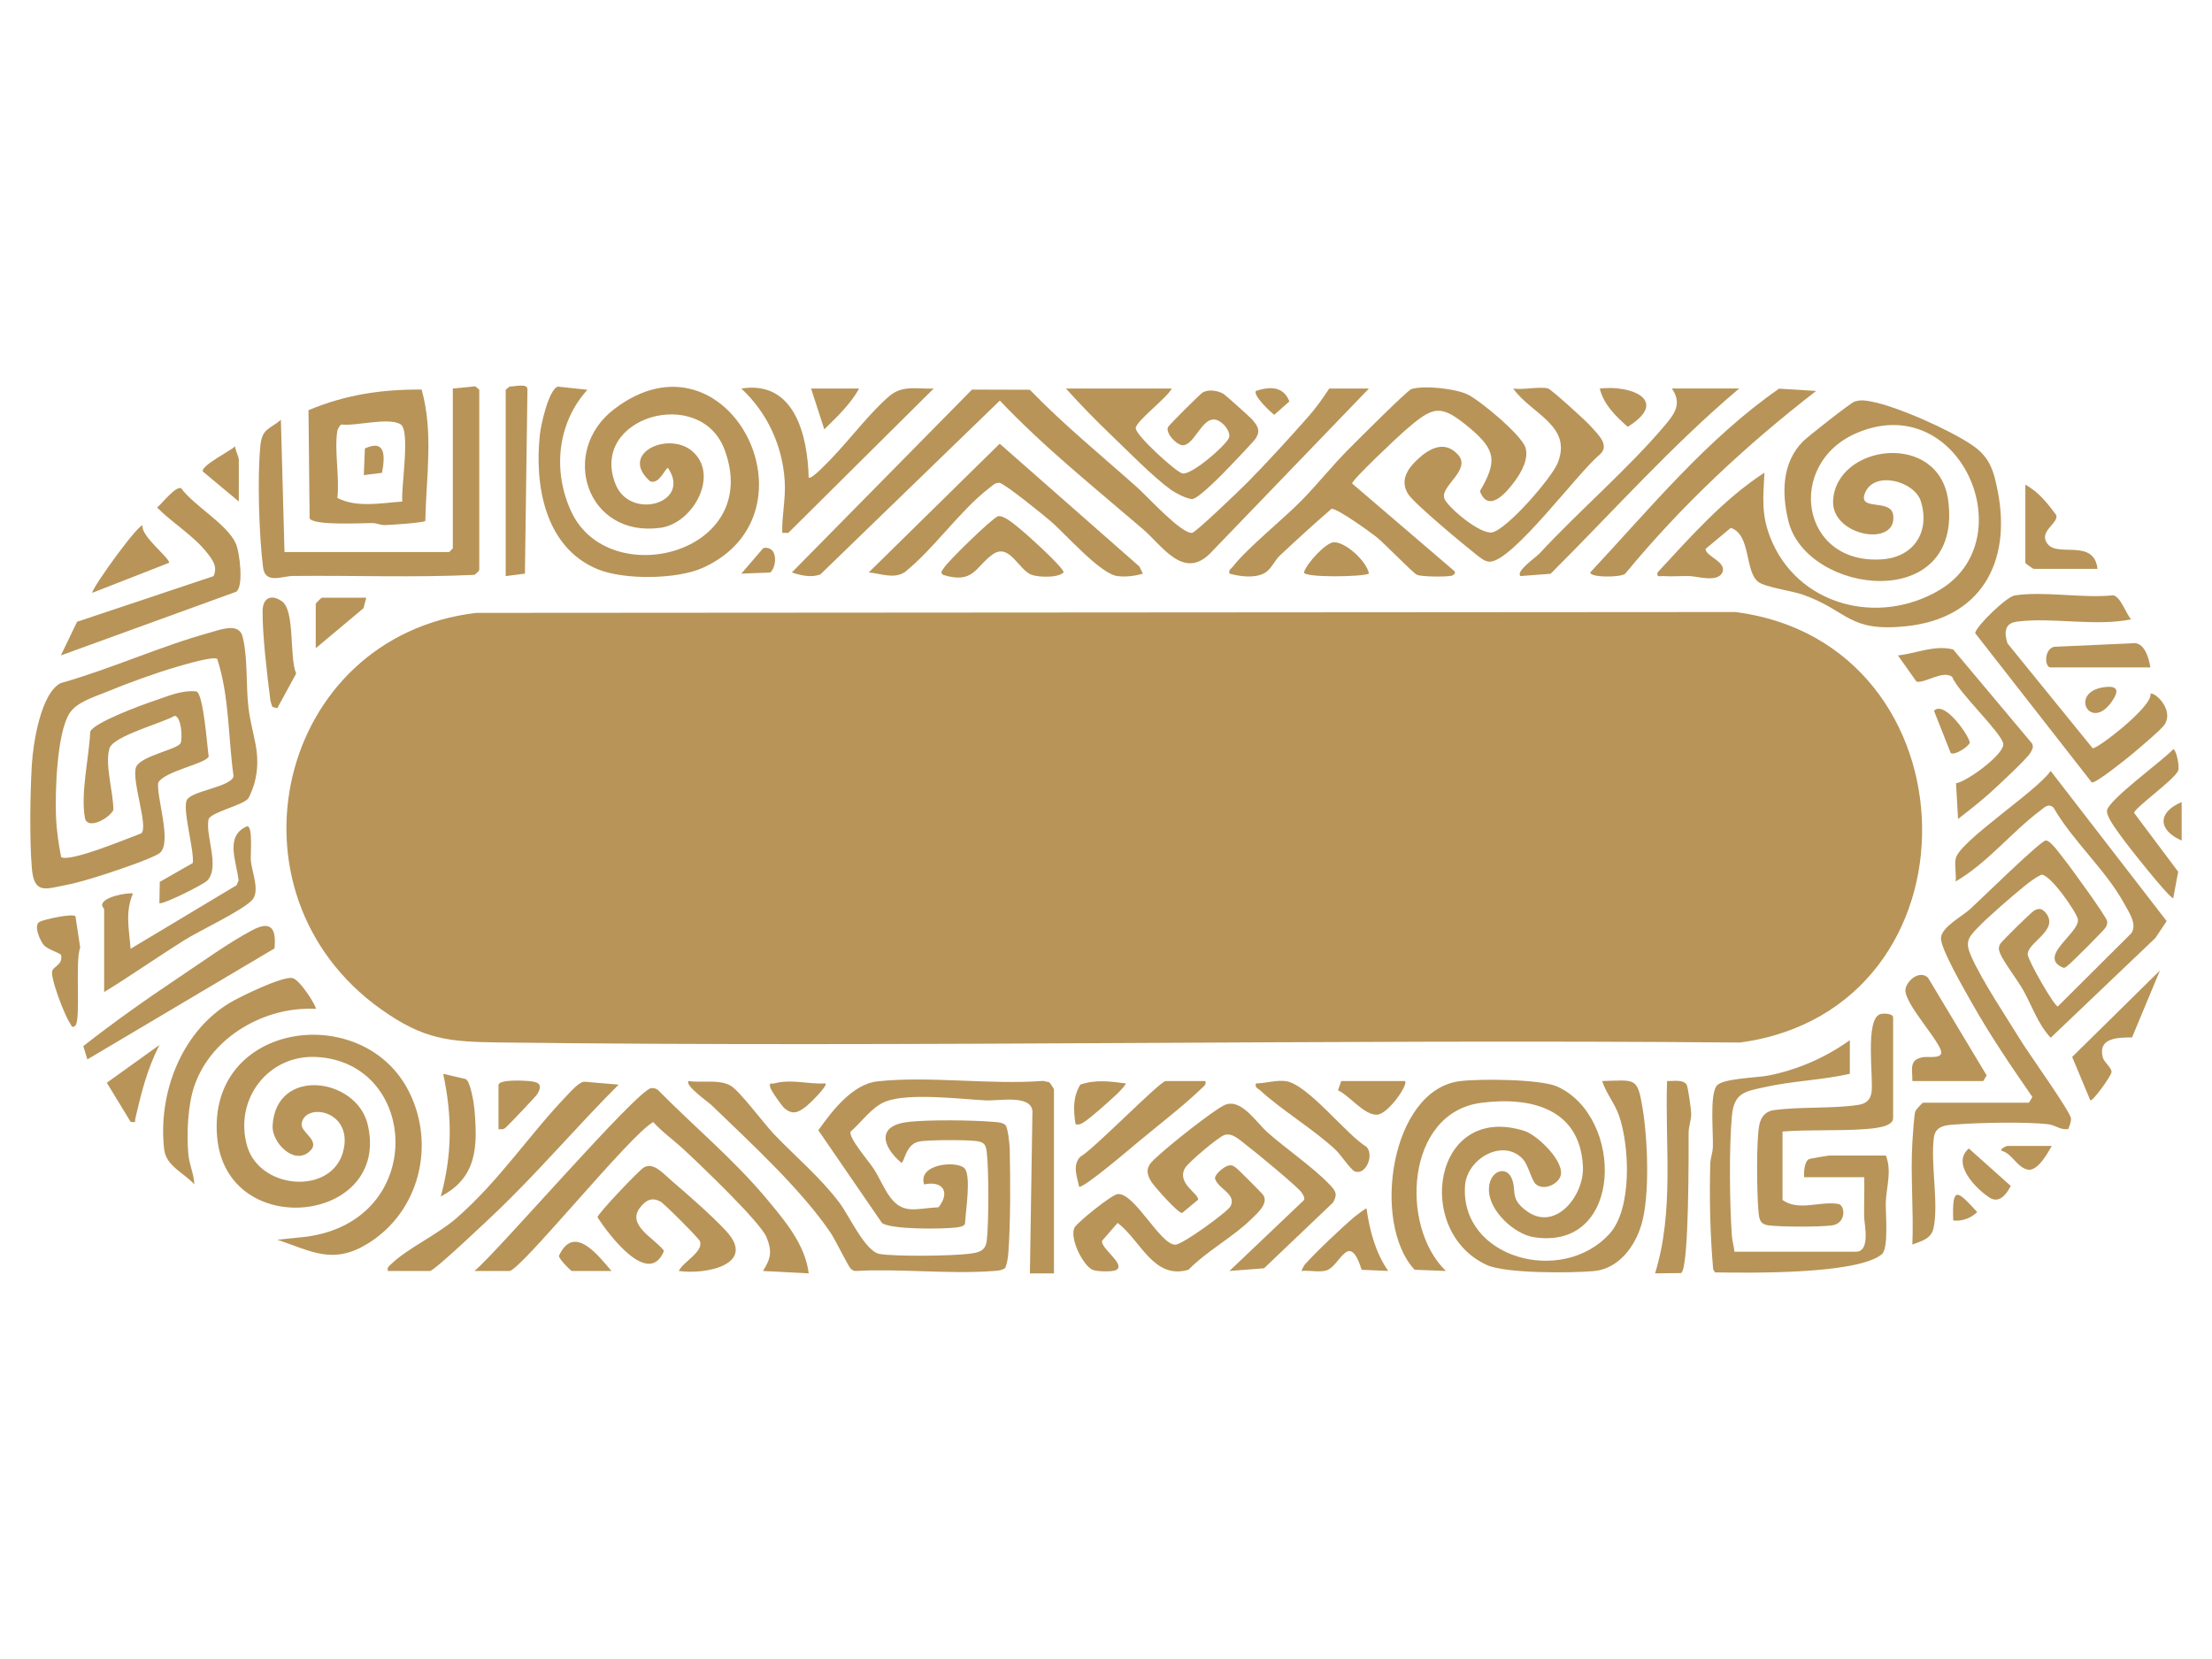 <?xml version="1.0" encoding="UTF-8"?>
<svg id="Camada_1" data-name="Camada 1" xmlns="http://www.w3.org/2000/svg" viewBox="0 0 1024 768">
  <defs>
    <style>
      .cls-1 {
        fill: #b89458;
      }
    </style>
  </defs>
  <path class="cls-1" d="M753.53,197.59c19.52-12.21,1.69-19.47-12.95-17.72,1.75,7.35,7.51,12.94,12.95,17.72Z"/>
  <path class="cls-1" d="M721.09,214.36c-2.81,6.93-23.37,30.63-30.31,32.09-5.35,1.13-20.11-11.19-22.04-15.43-2.62-5.77,12.74-13.4,6.18-20.58-6.06-6.63-13.02-3.04-18.55,2.09-4.87,4.51-8.52,10.06-4.36,16.37,2.93,4.44,25.7,23.38,31.27,27.73,1.81,1.41,4.13,3.52,6.55,3.39,10.81-.57,40.89-41.61,50.73-49.56,4.95-4.41-.96-9.49-4.41-13.39-2.08-2.35-17.96-16.78-19.51-17.22-3.76-1.07-11.78.78-16.14,0,8.2,11.72,27.63,17.15,20.59,34.5Z"/>
  <path class="cls-1" d="M589.9,192.02l7-6.2c-2.76-7.09-9.14-6.98-15.5-4.84-1.42,2.05,6.64,9.71,8.5,11.04Z"/>
  <path class="cls-1" d="M624.15,208.11c-7.42,7.49-14.21,16.01-21.57,23.53-8.55,8.73-25.25,22.11-31.76,30.57-.85,1.11-2.16,1.41-1.66,3.34,4.88,1.31,11.36,2.24,15.99-.13,3.33-1.7,4.85-5.92,7.33-8.25,7.77-7.26,15.99-14.79,23.94-21.64,2.85-.06,17.38,10.41,20.53,12.87,4.15,3.24,16.91,16.73,19.04,17.69,2.08.94,13.64,1.03,15.97.43,1.24-.32,2.47-1.54.73-2.65l-46.76-40.05c0-1.73,21.33-21.81,24.46-24.5,13.01-11.21,16.18-12.8,30.08-1.11,11.9,10.01,12.78,15.33,4.62,29.16,3.97,10.53,12.46.49,16.33-4.85,2.93-4.05,6.39-10.2,4.74-15.39-1.86-5.81-20.97-21.75-26.77-24.53-5.77-2.77-20.1-4.26-25.97-2.51-1.94.58-25.6,24.32-29.27,28.03Z"/>
  <path class="cls-1" d="M633.72,265.56c-.89-5.54-10.63-14.59-16.17-14.55-3.73.03-12.85,9.99-13.9,13.99.06,2.45,26.8,2.11,30.07.56Z"/>
  <path class="cls-1" d="M712.77,256.13c-1.88,2.02-11.17,8.31-8.93,10.54l13.97-1.05c28.93-28.82,56.05-59.4,87.32-85.77h-31.17c4.81,6.99,1.32,11.67-3.37,17.22-16.77,19.83-39.61,39.44-57.82,59.05Z"/>
  <path class="cls-1" d="M827.88,241.15c8.37,34.32,80.92,43,74-9.44-4.28-32.42-51.95-26.12-53.28.07-.84,16.56,29.97,21.81,27.8,6.57-1.12-7.87-17.11-1.29-12.82-10.61,4.54-9.88,22.78-4.94,25.65,4.37,4.35,14.12-3.27,25.75-17.83,26.81-38.13,2.77-44.92-44.45-11.77-58.51,47.73-20.26,77.59,49.38,38.22,72.73-28.54,16.92-66.18,7.14-78.45-24.62-4.16-10.77-3.12-18.53-2.59-29.71-19.04,12.4-34.19,29.71-49.51,46.22-.47,2.52,1.1,1.53,2.76,1.65,4.01.3,8.2-.11,12.25.01,3.32.1,12.4,2.95,14.82-1.33,2.96-5.22-8.08-7.92-7.49-11.33l11.6-9.66c9.54,3.24,6.33,20.36,12.82,25.07,3.44,2.5,15.5,4.03,20.79,5.93,20.82,7.46,20.81,17.33,47.52,14.54,34.69-3.62,48.82-29.62,42.49-62.25-1.86-9.61-3.58-15.92-11.83-21.56-10.24-7-34.58-17.89-46.61-20.18-2.88-.55-4.98-.96-7.92,0-1.84.6-21.64,16.19-23.86,18.43-9.74,9.87-9.89,23.94-6.76,36.8Z"/>
  <path class="cls-1" d="M461.98,239.01c-2.49.66-23.42,21.05-25.08,23.98-.76,1.33-1.92,1.94-.23,3.16,14.11,4.33,14.78-3.73,22.86-9.5,7.85-5.6,12.16,7.64,18.29,9.53,3.41,1.05,11.77,1.44,14.53-1.19.41-1.94-17.18-17.77-20.02-20.03-2.29-1.83-7.66-6.67-10.35-5.95Z"/>
  <path class="cls-1" d="M168.91,207.62l-.49,12.32,8.42-1.05c1.4-7.45,1.87-15.79-7.93-11.27Z"/>
  <path class="cls-1" d="M244.16,180.42c.32-3.29-6.17-1.31-8.22-1.5l-1.84,1.49v86.27l8.9-1.12,1.17-85.13Z"/>
  <path class="cls-1" d="M514.02,201.04c7.63,7.32,19.8,19.75,27.86,25.57,2.05,1.48,7.79,4.53,10.07,4.4,2.97-.17,14.51-12.08,17.23-14.94,2.12-2.24,11.4-11.83,12.28-13.33,2.11-3.59.71-5.56-1.7-8.44-.93-1.11-12.72-11.65-13.53-12.07-2.79-1.44-6.33-2.03-9.3-.67-1.04.48-15.7,15.12-16.21,16.15-1.4,2.81,4.52,9.02,7.39,8.38,6.28-1.39,9.7-17.84,18.32-9.58,1.39,1.34,3.09,3.99,2.58,5.95-.83,3.18-17.62,17.89-21.77,16.67-3.19-.94-21.57-17.69-21.48-20.92.09-3.27,14.68-14.16,16.68-18.34h-48.98c6.55,7.29,13.49,14.39,20.56,21.18Z"/>
  <path class="cls-1" d="M276.76,263.54c12.11,4.98,36.65,4.73,48.66-.71,56.06-25.39,11.42-113.63-41.13-73.41-25.64,19.63-12.78,59.64,21.51,54.91,15.22-2.1,27.42-24.71,14.58-35.54-11.03-9.3-34.01,1.1-19.46,13.98,4.24,1.78,7.04-6.16,8.31-6.15,11.12,16.36-17.51,24.48-24.27,7.55-12.45-31.18,39.32-45.98,50.48-15.97,17.89,48.1-53.54,66.12-70.97,28.67-8.72-18.73-6.53-41.03,7.46-56.43l-13.69-1.47c-4.21,1.29-7.78,17.54-8.26,21.8-2.68,23.7,2.17,52.67,26.77,62.78Z"/>
  <path class="cls-1" d="M172.37,242.14c1.95,0,3.81.95,5.52.94,2.71-.02,18.42-1.1,18.99-1.93.42-20.27,3.87-41.02-1.7-60.82-18.57-.1-35.24,2.36-52.37,9.56l.52,50.11c2.26,3.42,23.94,2.12,29.03,2.14ZM156.18,199.34c.09-.53,1.2-2.67,1.87-2.83,6.68.88,21.92-3.54,27.44-.04,4.57,2.9.08,29.59.75,35.71-9.89.69-21.08,2.98-30.06-1.67,1.09-9.49-1.48-22.11,0-31.17Z"/>
  <path class="cls-1" d="M135.55,266.63c27.99-.32,56.21.82,84.07-.52.51-.24,2.14-1.84,2.24-2.21v-83.48l-1.81-1.59-10.43,1.03v74.02l-1.67,1.67h-76.25l-1.67-61.2c-5.18,4.37-8.65,3.98-9.46,11.67-1.52,14.45-.65,42.09,1.22,56.69,1,7.79,8.74,3.98,13.76,3.92Z"/>
  <path class="cls-1" d="M379.75,265.94l83.1-80.5c20.46,21.6,43.72,40.17,66.25,59.52,8.91,7.66,18.78,23.69,31.17,11.16l73.45-76.26h-18.37c-3.03,4.63-6.33,9.24-10,13.37-8.91,10.03-18.42,20.51-27.83,30.05-3.07,3.11-23.93,23.21-25.66,23.39-4.96.52-20.49-16.61-24.99-20.64-16.84-15.06-34.42-29.34-50.13-45.6l-26.76-.08-83.42,84.66c4.22,1.37,8.84,2.5,13.18.92Z"/>
  <path class="cls-1" d="M397.73,179.86h-22.26l6.12,18.9c5.89-5.81,12.08-11.58,16.14-18.9Z"/>
  <path class="cls-1" d="M363.27,222.67c.52,8.22-1.34,15.86-1.16,23.98l2.81.05,67.31-66.83c-7.35.33-14.17-1.76-20.3,3.31-8.38,6.94-18.54,20.2-26.42,28.43-1.2,1.26-10.03,10.77-11.15,9.43-.5-19.4-6.53-45.15-31.17-41.17,11.97,11.12,19.05,26.38,20.08,42.8Z"/>
  <path class="cls-1" d="M895.3,329.03l7.74,19.56c1.75,1.25,7.93-2.72,8.81-4.69.41-2.11-11.42-19.99-16.55-14.87Z"/>
  <path class="cls-1" d="M914.36,293.1l54.01,69.14c1.95.37,16.12-11.02,18.73-13.21,2.85-2.39,13.83-11.6,15.11-13.82,4.21-7.24-5.3-15.32-6.72-13.98,1.26,5.7-25.07,25.96-26.76,25.12l-39.43-48.54c-1.53-5.01-1.37-9.27,4.35-10.03,16.28-2.16,36.21,2.35,52.92-1.07-2.53-2.76-4.77-10.45-8.34-11.13-13.97,1.51-32.17-2.05-45.58.07-3.76.59-17.81,14.15-18.29,17.45Z"/>
  <path class="cls-1" d="M922.03,366.32c3.38-3.09,16.14-14.89,17.85-17.77.87-1.46,1.58-2.48.9-4.27l-36.6-43.63c-8.57-2.2-17.12,1.86-25.57,2.77l8.57,12.1c3.63,1.06,12.29-5.5,16.54-2.17,2.69,6.97,22.74,25.74,23.63,30.9.82,4.73-16.7,17.55-21.85,18.35l.94,16.52c5.24-4.08,10.69-8.3,15.59-12.79Z"/>
  <path class="cls-1" d="M805.67,482.61c114.25-15.71,110.81-184.61-2.16-199.28l-583,.39c-92.16,10.79-120.06,129.57-43.99,183.58,19.76,14.03,31.39,14.99,54.74,15.28,191.41,2.38,382.98-1.64,574.4.04Z"/>
  <path class="cls-1" d="M583.27,504.69c10.45,9.53,24.38,17.76,34.88,27.46,2.42,2.24,7.12,9.33,8.93,10.08,5.01,2.1,9.15-7.17,5.59-11.25-9.55-5.8-27.27-29.06-37.43-30.49-4.42-.62-9.37,1.02-13.83,1.06-.52,2.12.78,2.14,1.86,3.13Z"/>
  <path class="cls-1" d="M529.08,265.56l-1.66-3.34-64.63-56.82-60.62,59.6c5.58.48,11.41,3.14,16.62-.08,13.49-10.8,25.68-28.64,39.02-38.88,1.49-1.14,2.74-2.64,4.86-2.54,2.28.23,20.37,14.92,23.52,17.61,7.09,6.05,23.17,24.64,31.17,25.59,3.91.46,7.96-.05,11.71-1.14Z"/>
  <path class="cls-1" d="M974.05,318.12c-16.42,2.27-6.4,20.69,3.45,6.83,3.49-4.92,3.29-7.76-3.45-6.83Z"/>
  <path class="cls-1" d="M941.49,263.34h29.5c-1.55-13.9-17.81-5.6-22.77-11.17-5.25-5.9,4.76-9.74,3.72-13.64-4-5.47-8.28-10.88-14.35-14.15v36.18c0,.25,3.48,2.78,3.9,2.78Z"/>
  <path class="cls-1" d="M949.28,308.98h46.19c-.63-4.27-2.82-12.07-8.29-11.19l-36.33,1.63c-4.74,1.27-4.33,9.57-1.58,9.57Z"/>
  <path class="cls-1" d="M219.61,513.26c-.25-2.81-1.89-12.89-4.07-13.74l-10.37-2.42c4.21,19.69,4.2,37.29-1.11,56.77,16.93-8.8,17.08-23.26,15.55-40.61Z"/>
  <path class="cls-1" d="M169.54,276.7h-20.59c-.2,0-2.78,2.59-2.78,2.78v20.59l22.11-18.52,1.27-4.86Z"/>
  <path class="cls-1" d="M130.56,278.4c-4.92-3.52-8.92-1.67-8.99,4.4-.11,11.2,2.09,29.59,3.56,41.11.15,1.16.61,2.24.95,3.34l2.26.63,8.76-16.07c-3.22-7.51-.47-29.07-6.54-33.42Z"/>
  <path class="cls-1" d="M357.38,254.72c-.85-.88-2.91-1.54-4.13-.88l-10.06,11.72,13.37-.53c2.52-2.2,3.09-7.95.82-10.3Z"/>
  <path class="cls-1" d="M230.76,502.11v20.59c1.55.07,2.13.34,3.39-.75,1.4-1.22,13.89-14.38,14.48-15.33,2.92-4.75.67-5.77-3.94-6.18-2.54-.23-13.17-.79-13.92,1.67Z"/>
  <path class="cls-1" d="M515.74,507.69c1.95-1.78,4.15-3.89,5.55-6.13-7.33-.93-13.92-1.92-21.17.53-3.58,5.98-3.2,11.85-2.21,18.39,1.74.3,2.57-.17,3.95-1.06,3.24-2.11,10.68-8.8,13.87-11.73Z"/>
  <path class="cls-1" d="M527.38,528.24c8.94-7.44,20.88-16.64,28.95-24.48,1.1-1.07,2.09-1.45,1.69-3.32h-18.37c-2.64,0-33.67,31.95-39.54,35.04-3.81,3.97-1.46,9.36-.53,13.95,2.94.02,23.85-17.91,27.79-21.19Z"/>
  <path class="cls-1" d="M358.21,501.57c-1.22.31-2.12-.79-1.69,1.66.27,1.51,5.51,8.92,6.76,9.93,3.98,3.23,6.53,1.58,9.98-1.02,1.23-.93,10.09-9.5,8.88-10.59-8.6.43-15.34-2.17-23.93.02Z"/>
  <path class="cls-1" d="M736.15,265.02c.13,2.44,13.95,2.33,16.17.61,26.11-31.7,55.98-59.56,88.43-84.65l-17.2-1.06c-33.53,23.35-59.68,55.43-87.4,85.1Z"/>
  <path class="cls-1" d="M898.64,487.6c-.5,2.48-6.38,1.47-8.27,1.78-6.81,1.12-5.01,5.45-5.08,11.06h32.84l1.54-2.62-27.15-45.23c-3.84-3.58-9.66,1.14-10.4,5.26-1.16,6.42,17.38,25.5,16.53,29.76Z"/>
  <path class="cls-1" d="M873.04,534.94h-26.16c-.56,0-9.06,1.41-9.48,1.65-2.11,1.22-2.4,6.08-2.21,8.37h27.83c.11,6.12-.13,12.28-.05,18.41.05,3.32,3.09,16.09-3.85,16.09h-56.21c-.17-2.46-.98-4.7-1.16-7.19-1.07-14.71-1.35-41.25,0-55.74,1.02-10.89,6.22-11.28,15.59-13.35,12.59-2.79,26.33-3.2,39-6.08v-15.58c-11.14,8-24.08,13.69-37.62,16.37-5.51,1.09-21.59,1.29-24.11,4.84-3.19,4.49-1.41,21.85-1.68,28.38-.11,2.64-1.13,5.07-1.2,7.7-.44,16.21-.06,32.8,1.35,48.84l.85,1.38c15.69.23,65.66,1.03,77.2-8.37,3.29-2.68,1.71-19,1.86-24.04.2-6.92,2.9-14.42.05-21.66Z"/>
  <path class="cls-1" d="M741.69,500.44c1.85,5.72,5.85,10.36,7.83,16.09,4.86,14.06,6.16,43-4.44,54.64-22.1,24.26-69.18,11.16-66.88-22.29.86-12.54,17.67-22.14,26.78-12.3,2.47,2.67,4.04,9.71,5.82,11.43,3.39,3.26,9.7.67,11.42-3.09,2.99-6.53-10.48-19.47-16.46-21.36-42.33-13.44-51.51,46.46-17.5,62.03,8.79,4.02,38.96,3.77,49.58,2.83,11.32-1,18.92-11.14,22-21.42,4.03-13.44,2.9-39.56.62-53.61-2.43-14.96-3.28-13.33-18.76-12.95Z"/>
  <path class="cls-1" d="M870.47,469.46c-7.22,2.19-3.16,29.31-4.06,36.04-.49,3.71-2.59,5.45-6.24,6-12.34,1.88-27.15.66-39.77,2.53-3.38.89-5.09,3.06-5.88,6.37-1.57,6.59-1.21,32.05-.53,39.64.36,4.08.4,6.71,5,7.25,5.96.7,23.19.75,29.06-.01,6.49-.84,6.35-8.86,3.13-9.91-8.75-1.52-18.23,3.52-26-1.83v-31.72c12.47-.99,26.09-.19,38.39-1.13,3.33-.25,12.81-.91,12.81-5v-46.75c0-1.66-4.22-1.99-5.9-1.48Z"/>
  <path class="cls-1" d="M782.91,515.52c-.01-1.78-1.53-12.72-2.16-13.52-1.91-2.43-6.25-1.43-9.02-1.57-1.01,29.72,3.38,60.23-5.56,89.05l12.09-.14c3.75-2.37,3.43-56.85,3.45-65.01,0-2.92,1.23-5.56,1.2-8.8Z"/>
  <path class="cls-1" d="M685.57,510.55c22.87-3,45.9,2.46,47.22,29.45.65,13.38-12.73,30.5-26.16,20.54-8.12-6.02-4.21-9.3-6.95-15.32-2.65-5.83-10.62-3.11-10.41,5.86.23,9.6,11.75,20.22,20.75,21.64,41.72,6.57,41.98-55.87,10.77-69.76-7.74-3.44-36.21-3.65-45.24-2.43-31.95,4.35-40.66,65.88-20.68,87.28l14.46.55c-21.49-20.74-18.5-73.25,16.24-77.81Z"/>
  <path class="cls-1" d="M627.02,563.31c-6.11,5.2-17.78,16.22-22.98,22.09-.42.47-1.64,2.85-1.49,2.96,3.5-.4,8.19.75,11.46-.22,6.31-1.87,10.42-19.02,16.35-.31l12.26.53c-5.93-8.58-8.55-18.69-10.03-28.93-.24-.24-4.76,3.19-5.57,3.88Z"/>
  <path class="cls-1" d="M110.55,232.17v-19.48c0-1.21-1.74-4.45-1.66-6.11-2.22,2.18-15.72,8.85-15.03,11.66l16.69,13.93Z"/>
  <path class="cls-1" d="M904.2,565c4.15.46,8.11-1.05,11.11-3.9-9.02-9.71-11.68-12.91-11.11,3.9Z"/>
  <path class="cls-1" d="M1008.32,356.8c.82-1.87-.89-9.97-2.27-9.95-4.58,5.04-30.14,23.5-30.65,28.41-.3,2.91,4.41,8.88,6.25,11.55,2.51,3.64,22.5,28.96,24.39,29.02l2.31-12.27-20.41-27.24c.19-2.35,18.48-15.23,20.37-19.51Z"/>
  <path class="cls-1" d="M905.34,397.5c-.6,3.15.34,7.24-.01,10.55,14.63-8.51,25.91-22.85,39.06-32.73,2.11-1.59,3.87-3.62,6.25-1.45,9.11,15.78,24.13,28.7,32.79,44.56,2.13,3.9,6.06,9.49,3.21,13.61l-34.01,33.87c-1.61.01-13.78-21.19-13.93-24.02-.31-5.65,14.91-11.3,8.31-19.34-1.66-2.02-3.14-2.23-5.31-1.04-1.33.73-15.33,14.5-15.8,15.5-.89,1.9-.64,2.54.03,4.37,1.23,3.39,8.33,12.76,10.75,17.12,4.1,7.39,6.76,15.63,12.65,21.9l48.43-46.15,5.25-7.85-53.72-69.54c-5.9,9.06-42.43,32.69-43.94,40.63Z"/>
  <path class="cls-1" d="M967.66,509.34c.93.97,9.66-11.28,9.82-12.98.19-2.05-3.4-4.54-4.01-6.77-2.47-9.2,6.87-9.33,13.51-9.33l12.93-31.02-40.65,40.05,8.4,20.06Z"/>
  <path class="cls-1" d="M615.39,548.26c-7.1-7.54-20.13-16.55-28.44-23.87-5.52-4.86-12.66-16.62-20.42-12.65-5.68,2.9-23.78,17.35-29.06,22.13-4.68,4.23-8.64,6.7-4.43,13.28,1.35,2.12,12.39,14.65,14.21,14.37l7.37-6.13c.47-2.8-10.22-7.71-5.96-14.77,1.59-2.64,15.6-14.49,18.27-15.24,3.91-1.09,7.42,2.82,10.56,5.14,3.58,2.65,23.77,19.31,25.13,21.62.64,1.09,1.4,1.93,1.11,3.34l-34.57,32.88,16-1.24,31.92-30.41c2.37-4.06,1.08-5.53-1.68-8.46Z"/>
  <path class="cls-1" d="M1009.95,389.12v-17.81c-11.16,4.67-11.15,12.9,0,17.81Z"/>
  <path class="cls-1" d="M920.99,554.39c4.43,2.86,7.7-1.28,9.85-5.37l-19.41-17.36c-8.29,6.98,3.41,18.76,9.56,22.73Z"/>
  <path class="cls-1" d="M926.47,532.7c5.3,1.27,7.16,8.09,12.79,8.84,4.46,0,8.54-7.56,10.58-11.05h-20.59c-.18,0-3.25,1.09-2.78,2.21Z"/>
  <path class="cls-1" d="M936.02,482.53c-6.84-11.1-18.59-28.65-23.52-39.92-2.66-6.08-1.81-8.15,2.79-12.9,5.49-5.67,15.51-14.31,21.78-19.41,2.43-1.97,5.07-4.02,7.93-5.37,4.06-.39,16.4,17.5,16.91,20.61,1.01,6.17-18.14,16.8-7.6,22.08,1.61.81,1.62.26,2.8-.55,1.59-1.09,17.26-16.76,17.79-17.9.44-.96.67-1.57.58-2.67-.16-1.93-17.39-25.64-20.12-28.98-1.72-2.11-6.01-8.44-8.3-8.43-2.37,0-30.64,27.79-35.05,31.78-3.83,3.46-13.16,8.27-13.48,13.33-.3,4.83,11.29,24.77,14.39,30.25,8.43,14.95,18.15,29.25,27.92,43.35l-1.57,2.66h-48.98c-.33,0-3.39,3.19-3.67,4.12-.53,1.81-1.16,11.39-1.33,14.26-.9,15.48.63,31.74,0,47.3,4.03-1.58,8.67-2.54,9.77-7.47,2.54-11.39-1.44-29.92.19-42.11.79-5.96,6.62-5.76,11.69-6.12,10.37-.73,31.31-1.17,41.27.01,3.4.4,5.81,2.91,9.31,2.15.51-1.52,1.32-3.18,1.19-4.83-.23-3.11-19.27-29.69-22.69-35.23Z"/>
  <path class="cls-1" d="M650.41,500.44h-29.5l-1.52,4.32c5.29,2.28,12.08,11.62,18.14,11.26,5.06-.31,14.58-13.94,12.88-15.58Z"/>
  <path class="cls-1" d="M85.04,435.41c7.6-4.77,26.34-13.42,31.51-18.58,4-3.98.11-12.98-.42-18.27-.28-2.78,1.07-15.97-1.68-16.09-10.58,4.47-4.93,16.31-4,25.11l-.91,2.2-49.08,29.43c-.68-8.92-2.64-16.98,1.1-25.59-3.21-.43-13.87,1.65-14.27,5.17-.22.87.92,1.7.92,2.06v38.4c12.47-7.63,24.44-16.06,36.83-23.84Z"/>
  <path class="cls-1" d="M116.89,430.54c-11.01,5.83-23.33,14.76-33.86,21.79-15.11,10.09-30.29,20.81-44.46,31.95l1.87,6.14,86.62-51.37c.94-9.12-1.57-13.06-10.17-8.5Z"/>
  <path class="cls-1" d="M34.93,424.11c-1.78-1.27-14.07,1.42-16.5,2.56-3.16,1.48.12,8.91,1.92,10.91,1.79,2,7.72,3.67,7.91,4.54.92,4.28-3.09,5.1-4.02,7.15-1.29,2.85,5.81,21.1,8.06,24.17.61.83.86,2.93,2.54,1.39,2.7-2.48-.2-30.3,2.28-36.11l-2.19-14.61Z"/>
  <path class="cls-1" d="M60.48,519.35c2.94.3,1.79.04,2.19-1.65,2.83-12.16,5.41-22.63,11.14-33.95l-24.36,17.48,11.03,18.13Z"/>
  <path class="cls-1" d="M30.41,409.73c6.44-1.25,13.69-3.59,19.98-5.62,4.33-1.4,21.25-7.12,23.72-9.36,5.47-4.98-1.57-25.08-.91-32.29,2.58-5.44,21.87-8.79,23.41-12.22-.69-4.42-2.39-29.33-5.75-30.16-6.98-.69-13.4,2.32-19.86,4.47-5.24,1.74-27.72,9.99-29.23,14.18-.51,11.71-4.54,28.52-2.47,39.82,1.1,6.03,11.52.11,13.19-3.59.02-8.03-4.03-20.93-1.84-28.46,1.7-5.83,24.59-11.74,30.26-15.17,3.09.69,3.6,10.08,2.75,12.57-1.04,3.04-19.14,6.03-20.77,11.52-1.87,6.32,5.84,27.18,2.57,30.33-5.71,2.1-33.06,13.58-37.15,11.02-1.13-5.44-2.12-12.73-2.37-18.22-.5-11.36.31-39.01,6.22-48.3,3.31-5.21,11.34-7.56,16.87-9.84,9.92-4.09,22.55-8.73,32.82-11.71,3.23-.94,16.76-5.01,18.7-3.68,5.67,17.32,5.03,36.34,7.58,54.38-1.44,4.99-18.99,6.6-21.55,10.8-2.4,3.93,3.46,23.47,2.66,29.32l-15.27,8.72-.18,9.84c1.02,1.05,20.62-8.65,22.29-10.54,5.8-6.57-1.18-20.75.5-28.41,1.55-3.18,15.09-6.22,18.09-9.21.94-.93,2.72-5.86,3.14-7.44,3.62-13.69-1.3-22.05-2.82-35.13-1.12-9.65-.31-21.77-2.33-31.07-.38-1.73-.65-3.37-2.21-4.5-3.19-2.44-9.6.06-13.28,1.07-23.32,6.43-45.7,16.81-69.03,23.36-9.29,4.68-12.83,28.07-13.4,37.8-.79,13.51-1.11,34.66.01,47.96,1.01,12.08,6.32,9.57,15.64,7.76Z"/>
  <path class="cls-1" d="M66.01,243.31c-1.61-1.23-22.75,27.78-23.36,31.15l35.62-13.93c.49-2.07-13.15-12.39-12.26-17.22Z"/>
  <path class="cls-1" d="M146.16,467.04c.75-.65-7.3-13.63-10.83-14.29-4.64-.87-24.26,8.63-29.14,11.6-22.45,13.64-33.18,42.2-30.17,67.84.9,7.67,9.38,10.9,13.94,16.11-.12-4.62-2.34-9.16-2.77-13.93-.84-9.44-.29-22.71,2.79-31.68,7.84-22.78,32.67-36.9,56.18-35.65Z"/>
  <path class="cls-1" d="M584.81,553.26c-.7-1.04-12.01-12.35-12.83-12.83-1.21-.71-1.46-1.14-3.12-.9-1.97.29-6.42,3.88-6.42,5.98,1.35,4.85,9.96,7.09,7.28,12.78-1.22,2.6-22.41,17.96-25.64,17.92-7.11-.08-18.76-24.01-26.62-23.46-2.79.19-19.11,13.45-20.09,15.6-2.29,5.04,4.03,17.49,8.34,19.44,2,.91,9.44,1.11,11.15.05,4.24-2.64-7.31-9.88-6.69-13.42l7.22-8.3c10.7,8.07,16.6,26.46,32.82,21.67,8.46-8.69,20.43-14.97,28.97-23.34,2.73-2.67,8.22-7.33,5.62-11.19Z"/>
  <path class="cls-1" d="M109.26,251.83c-3.91-9.14-19.35-17.53-25.41-25.82-2.53-1.15-9.05,7.31-11.13,8.95,7.06,7.13,17.22,13.24,23.32,21.18,2.5,3.26,4.76,6.17,2.83,10.57l-63.19,21.12-7.5,15.58,81.24-29.51c3.49-2.73,1.46-18.29-.16-22.07Z"/>
  <path class="cls-1" d="M465.37,520.74c-1.73-1.26-3.78-1.25-5.81-1.42-9.64-.8-29.59-1.01-39.01.04-14.77,1.66-12.34,11.17-3.34,18.9,1.53,0,1.94-8.4,8.03-9.76,4.03-.9,22.09-.87,26.53-.29,3.69.48,4.53,1.37,5.01,5.01,1,7.57,1.01,33.73,0,41.29-.66,4.91-4.06,5.41-8.53,5.94-8.14.97-33.24,1.29-40.99.06-6.67-1.06-14.13-17.71-18.62-23.68-8.82-11.74-20.32-21.3-30.44-31.9-4.4-4.6-15.83-19.96-19.96-22.34-5.34-3.08-13.79-1.21-19.53-2.16-1.68,2.16,9.12,9.68,10.59,11.1,17.82,17.18,41.72,39.11,55.32,59.33,2.02,3.01,8.13,15.47,9.19,16.41.68.61,1.26,1.12,2.24,1.1,20.71-1.16,42.99,1.53,63.5.04,2.02-.15,4.1-.18,5.81-1.44.89-2.21,1.24-4.54,1.42-6.92,1.06-13.78.97-34.06.65-48.09-.05-2.26-.8-9.97-2.06-11.24Z"/>
  <path class="cls-1" d="M485.67,501l-2.71-.62c-24.61,1.9-52.53-2.38-76.73.21-11.54,1.24-20.99,13.61-27.4,22.65l29.46,42.91c4.36,3.14,28.24,2.85,34.45,2.08,1.06-.13,3.69-.48,4-1.77.18-5.16,3.05-22.34-.29-25.68-3.58-3.59-21.69-2.05-18.66,7.52,9.02-1.9,12.07,3.84,6.69,10.58-10.69.48-16.73,3.84-23.18-5.77-2.4-3.58-4.4-8.27-6.85-12.07-2.02-3.14-11.93-14.65-10.66-17.19,5-4.37,9.9-11.49,16.21-13.93,10.55-4.09,34.29-1.17,46.13-.52,6.19.34,20.93-2.83,21.82,4.9l-1.18,75.2h11.14v-85.16c0-.31-1.73-3.03-2.23-3.34Z"/>
  <path class="cls-1" d="M304.85,504.83c-.94-.88-2.06-1.24-3.34-1.11-6.52.63-71,75.67-81.87,84.66h16.14c5.12,0,56.06-63.37,66.63-68.93,4.06,4.53,9.13,8.07,13.54,12.13,7.44,6.87,36.02,34.06,38.92,41.22,2.63,6.48,2.02,9.73-1.66,15.57l21.15,1.12c-1.53-13.29-11.13-24.53-19.46-34.52-15.15-18.17-33.5-33.33-50.05-50.13Z"/>
  <path class="cls-1" d="M310.92,546.62c-3.75-3.19-8.38-8.84-12.88-6.17-2.28,1.36-21.31,21.36-21.45,23.06,5.17,7.97,23.74,32.81,30.8,15.56-4.04-5.7-17.7-11.82-10.97-20.21,2.72-3.39,5.36-4.69,9.31-2.63,1.67.87,18.02,17.21,18.37,18.47,1.41,5.03-7.85,9.35-9.86,13.66,12.41,1.82,36.28-2.96,21.87-18.52-6.57-7.1-17.65-16.8-25.2-23.22Z"/>
  <path class="cls-1" d="M189.44,505.58c-21.13-42.65-93.86-32.72-88.9,21,4.46,48.42,80.76,39.65,69.63-6.18-5.22-21.52-42.54-26.75-43.98.79-.39,7.49,9.51,18.05,16.73,12.17,6.34-5.16-3.9-8.93-3.28-13.18,1.38-9.57,21.57-6.57,19.82,9.64-2.56,23.75-38.9,21.99-45.05.72-6.18-21.36,9.55-42.52,32.3-41.22,47.35,2.7,51.2,75.53-4.73,83.17l-13.6,1.41c16.37,5.57,26.01,11.7,42.19,1.59,23.51-14.7,31.1-45.24,18.88-69.89Z"/>
  <path class="cls-1" d="M286.41,502.1l-16.01-1.35c-2.52.28-6.12,4.46-7.93,6.35-17.52,18.27-31.44,39.64-51.16,56.81-8.81,7.67-22.88,14.13-30.07,21.14-1.09,1.07-2.09,1.47-1.69,3.32h19.48c2.01,0,26.52-23.3,30.08-26.69,20-18.99,37.78-40.12,57.29-59.59Z"/>
  <path class="cls-1" d="M258.75,581.33c-.13,1.41,5.5,7.04,5.96,7.04h18.37c-6.29-7.31-17.36-21.98-24.33-7.04Z"/>
</svg>